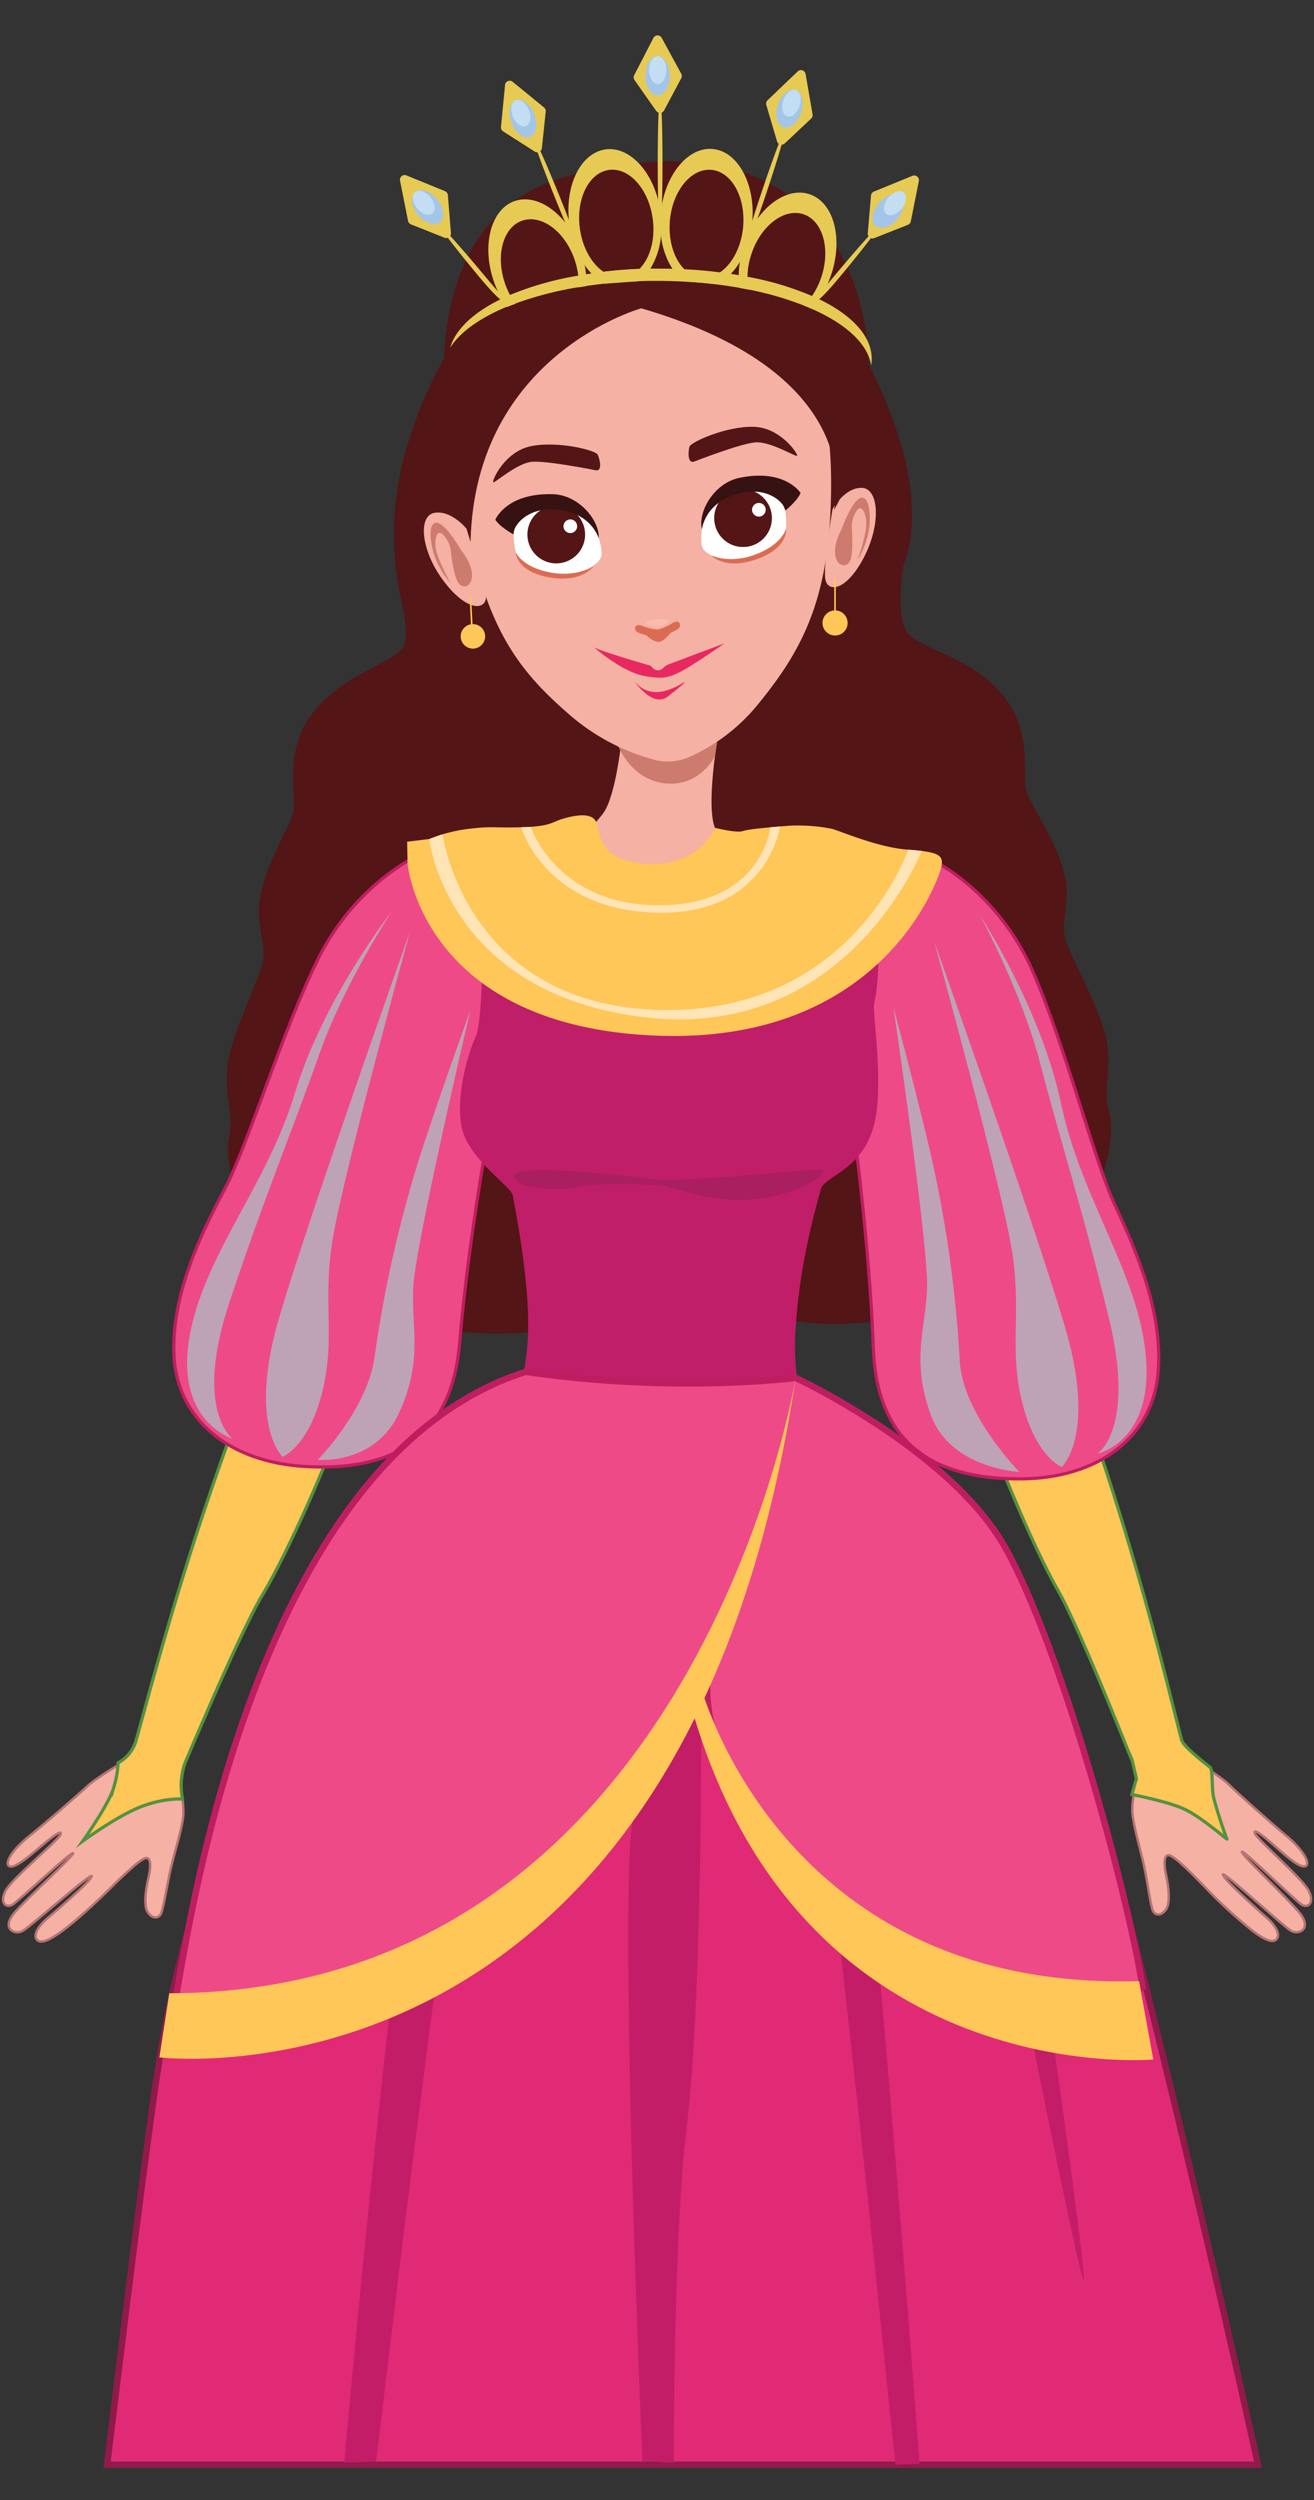 <svg id="be6b312a-8a95-47c4-998e-3ac1ad58c4cf" data-name="Layer 1" xmlns="http://www.w3.org/2000/svg" width="410" height="780" viewBox="0 0 410 780">
  <rect x="0" y="0" width="410" height="780" fill="#333333" stroke="none"/>
  <defs>
    <style>
      .e24a2d06-cc14-4dd9-984d-2f4eb93e1188 {
        fill: #531515;
      }

      .aaafbfb7-5154-4399-9999-607510c07cb2, .e7f0a465-a20c-418d-a203-a61b8c9c1c61, .f2834dd2-7744-4392-adbe-7d085c505f74 {
        fill: #ffc658;
      }

      .e7f0a465-a20c-418d-a203-a61b8c9c1c61 {
        stroke: #549141;
      }

      .a84c8356-90cd-495c-9953-d534de4b601f, .af1fe894-3af4-42a0-94f8-6b07bf37a9cc, .bfd78a7b-6def-4770-9558-a6ee92543054, .e7f0a465-a20c-418d-a203-a61b8c9c1c61, .ec9fe78d-9f59-448b-a4df-f8bb583b3a5a, .f2834dd2-7744-4392-adbe-7d085c505f74 {
        stroke-miterlimit: 10;
      }

      .a84c8356-90cd-495c-9953-d534de4b601f, .ec9fe78d-9f59-448b-a4df-f8bb583b3a5a {
        fill: #ee4a88;
        stroke: #be1e60;
      }

      .bfd78a7b-6def-4770-9558-a6ee92543054 {
        fill: #e12a76;
        stroke: #901a4a;
      }

      .a84c8356-90cd-495c-9953-d534de4b601f, .bfd78a7b-6def-4770-9558-a6ee92543054 {
        stroke-width: 2px;
      }

      .f583dfd6-1c37-45c1-937e-2478273f9a1f {
        fill: #c31d68;
      }

      .e037e5c6-fb98-4fa0-b26c-2ae1f4527b87 {
        fill: #c01e68;
      }

      .bfcd1252-24b7-449c-a97e-6bcca219d6c5 {
        fill: #a91f60;
      }

      .af1fe894-3af4-42a0-94f8-6b07bf37a9cc, .b14e69c6-5817-4116-9546-2af2f4a24194 {
        fill: #f5b1a3;
      }

      .a94d6b96-d693-4ccf-ac8b-d578b4efc5d8 {
        fill: #cd7b6e;
      }

      .a2492ce8-4f14-4cbf-8747-d83c54f43663 {
        fill: #db6c53;
      }

      .a5cedbce-39a5-472c-9966-363f0aab6f58 {
        fill: #f9c0b2;
        opacity: 0.67;
      }

      .ac5e39c7-45ff-4040-9685-cc067772ea15 {
        fill: #fff;
      }

      .f3938003-1187-4e46-bc9e-5ea341868999 {
        fill: #361212;
      }

      .af1fe894-3af4-42a0-94f8-6b07bf37a9cc {
        stroke: #b67474;
        stroke-width: 0.75px;
      }

      .f41a6e70-2e3d-468a-8523-51e6948be488 {
        fill: #ffe4b6;
      }

      .a5c2d398-045e-4181-badc-d5f059b343ed {
        fill: #bea2b5;
      }

      .b1d913ad-d84d-4e3c-893e-105eb4e1309f {
        fill: #e82860;
      }

      .e710bd5a-ed8e-4387-93e8-ec5b3eec747d {
        fill: #e7ca54;
      }

      .fbfb020b-32bb-460a-89cb-3cb23de2450c {
        fill: #a3c5e8;
      }

      .b6e596b9-da9c-46a2-86e4-c099e5d30f23 {
        fill: #c3def2;
      }

      .f2834dd2-7744-4392-adbe-7d085c505f74 {
        stroke: #ffc658;
        stroke-width: 0.5px;
      }
    </style>
  </defs>
  <g>
    <path class="e24a2d06-cc14-4dd9-984d-2f4eb93e1188" d="M281.88,176.53s-2.78,16.22,1.48,21.17,19.51,7.24,29.33,18.88,6.1,25.36,7.5,30.07,8.75,14.48,11.52,24.6-.78,15.28.6,21.25,12.34,24,13.27,34.12-1.53,13,.59,20.87-2.33,27.12-13.56,39.39-66,40.09-107.39,17.85-15-227.7-15-227.7-6.07-110.62-5.05-110.65,38.25,26.38,38.25,26.38l20.49,8.49S293.38,145.58,281.88,176.53Z"/>
    <path class="e24a2d06-cc14-4dd9-984d-2f4eb93e1188" d="M126.55,140.89a94,94,0,0,0-1.37,46.25c1.41,6.26,2.22,12.68.4,15.05-4,5.18-19.07,8.35-28.21,20.53s-4.65,25.66-5.78,30.44-7.91,15-10.09,25.22,1.64,15.21.6,21.26-10.95,24.68-11.29,34.81,2.26,12.91.59,20.87,3.88,26.95,15.79,38.55,68.21,36.27,108.22,11.71,2-228.19,2-228.19-.25-110.78-1.27-110.75S154,80.46,154,80.46l-6.4,18.4S134.55,112.66,126.55,140.89Z"/>
    <path class="e7f0a465-a20c-418d-a203-a61b8c9c1c61" d="M149.78,274.22s-16-1.46-25,12.9S90,402.4,84.36,416.51s-11.57,26.88-23.12,62.3S42.56,544.08,40.8,548.33l-1.75,4.25,15.44,5.2s19.63-47.31,27.43-60.2,23.21-47.1,27.08-62.17,4.55-15.32,12.36-36.28,28.34-76.61,31.88-100.37S149.78,274.22,149.78,274.22Z"/>
    <path class="ec9fe78d-9f59-448b-a4df-f8bb583b3a5a" d="M129.21,267.54s-18.6,8.9-29.82,31.37-22,58.29-29.25,72-16.78,33-15.85,52.1S70.71,456.37,96,457.58s44.86-7.54,47.43-38.75,9.88-72.52,13.65-90.75S165.93,293,163.4,289,129.21,267.54,129.21,267.54Z"/>
    <path class="e7f0a465-a20c-418d-a203-a61b8c9c1c61" d="M266.64,271.34s16.07-1.13,24.77,13.4,32.47,116,37.79,130.18,11,27.1,21.85,62.75,17.37,65.63,19,69.92l1.67,4.28-15.54,4.89S337.54,509.07,330,496s-22.26-47.56-25.83-62.71-4.24-15.41-11.63-36.52-26.79-77.16-29.86-101S266.64,271.34,266.64,271.34Z"/>
    <path class="ec9fe78d-9f59-448b-a4df-f8bb583b3a5a" d="M293.8,270s18.16,9.77,28.31,32.74,19.25,59.26,25.82,73.32,15.21,33.74,13.38,52.78-18,32.54-43.26,32.56-44.45-9.65-45.55-40.95-6.45-72.9-9.35-91.28-7.23-35.46-4.51-39.33S293.8,270,293.8,270Z"/>
    <path class="bfd78a7b-6def-4770-9558-a6ee92543054" d="M392.54,769c-19.9-90.36-47.08-200.58-53.39-217.41C327.76,521.22,245.2,452.89,193,456.69S90.33,532.5,90.33,532.5s-30.61,35.88-42.5,122.87C42,697.86,38.09,731.13,33.41,769Z"/>
    <path class="f583dfd6-1c37-45c1-937e-2478273f9a1f" d="M279.39,769l7.55-.33c-4.82-64.28-11.09-138.76-13.25-160.61-4-40.69-5.24-66.43-5.24-66.43H254.72s10.41,91.58,15.63,140.45C272.42,701.43,275.83,735.23,279.39,769Z"/>
    <path class="f583dfd6-1c37-45c1-937e-2478273f9a1f" d="M117.36,768c3.92-32,6.7-55.92,9-74.29,6.08-48.87,18.2-140.45,18.2-140.45h-16s-1.4,25.75-6.09,66.43C120,641,113,705.11,107.42,768.31Z"/>
    <path class="f583dfd6-1c37-45c1-937e-2478273f9a1f" d="M210.24,768.31c.17-44.1,1.41-83.25,3.85-102.92,6.08-48.87,4.57-161.26,4.57-161.26h-16s-.92,25.42-5.6,66.11c-2.54,22-.14,113.84,3.39,197.66C203.85,767.76,206.85,768.44,210.24,768.31Z"/>
    <path class="f583dfd6-1c37-45c1-937e-2478273f9a1f" d="M306.89,560.6c.47,1.42,30.82,157.06,31.3,150.41S317.8,560.6,317.8,560.6Z"/>
    <path class="e037e5c6-fb98-4fa0-b26c-2ae1f4527b87" d="M172.12,282.4s-20.5,9.18-21.18,13.06-.48,23.73-2.51,28-6.06,16.83-4.57,27.27,15.68,19.39,16.15,22.25,5.2,25.82,4.78,42.55-9.06,47.17-9.06,47.17,11.14,11.9,45.07,8.89,55.13-15.4,56.36-17.49-10.41-13.09-9-38.06c.69-12.37,2.69-26.43,8-45.07,1.21-4.24,14-6,17-22,2.38-12.7-.95-33.17-.42-35.7,3-14.32.43-32.94-3.08-35.19s-28-10.17-30.26-9.5-18.12,20.84-18.12,20.84l-29.53,10.78Z"/>
    <path class="bfcd1252-24b7-449c-a97e-6bcca219d6c5" d="M164,369.92s9.35,2,16.32.4,24-.74,26.75-.4,15.49,6,30,4,22.22-8.7,19-9-44.69,4.36-53.09,3S147.31,361.33,164,369.92Z"/>
    <path class="b14e69c6-5817-4116-9546-2af2f4a24194" d="M223.09,258.3c-2.82-6.93.79-27.74.79-27.74l-15.61,4.82-13.9-8.58s-1.73,21-6.2,27-17.66,17.64-17.66,17.64,6.42,5.11,12.62,16.42,14.3,30.93,14.3,30.93,8.35-13.83,17.2-23.22,26.07-25.5,26.07-25.5S225.91,265.24,223.09,258.3Z"/>
    <path class="a94d6b96-d693-4ccf-ac8b-d578b4efc5d8" d="M208.62,232.85l-14.53-3.19-1.84,1.51s3.63,11.69,14.88,13.2h.1c11.25,1.37,15.9-8.55,15.9-8.55l.75-5.27Z"/>
    <path class="b14e69c6-5817-4116-9546-2af2f4a24194" d="M259.77,158.85s3.61-6.63,9-6.65,6.16,10.79,1.21,20.87c-5.45,11.09-11.5,12-12.41,7.87S259.77,158.85,259.77,158.85Z"/>
    <path class="a94d6b96-d693-4ccf-ac8b-d578b4efc5d8" d="M262.6,165.12s3.58-10.07,6.46-9.85,2.86,8.91,1.18,13.52a29.58,29.58,0,0,1-2.58,5.88s2.31-6.93,2.61-10.34-1.17-7.16-2.78-5.23a8.68,8.68,0,0,0-1.7,5.35c0,.53.48,6.65-.28,9.75s-4.23,2.93-4.87-.88S262.6,165.12,262.6,165.12Z"/>
    <path class="b14e69c6-5817-4116-9546-2af2f4a24194" d="M196,84.67c-60.71,5.32-55.58,55.5-49.19,84.38s15.9,41,31.14,54.16A66.51,66.51,0,0,0,204,237a16.73,16.73,0,0,0,10.86-.72,57.91,57.91,0,0,0,21.94-16.89c12.71-15.63,21.08-30.66,22.35-60.22S256.73,79.35,196,84.67Z"/>
    <path class="b14e69c6-5817-4116-9546-2af2f4a24194" d="M145.6,165s-4.71-5.9-10-5-4.18,11.7,2.44,20.76c7.3,10,13.41,9.8,13.6,5.59S145.6,165,145.6,165Z"/>
    <path class="a94d6b96-d693-4ccf-ac8b-d578b4efc5d8" d="M143.9,171.69s-5.28-9.29-8.07-8.57-1.27,9.27,1.18,13.52a29.82,29.82,0,0,0,3.56,5.34s-3.47-6.42-4.36-9.73-.1-7.25,1.83-5.63a8.81,8.81,0,0,1,2.61,5c0,.53.67,6.64,2,9.56s4.67,2.15,4.63-1.72S143.9,171.69,143.9,171.69Z"/>
    <g>
      <path class="a2492ce8-4f14-4cbf-8747-d83c54f43663" d="M209.44,194.64a17.85,17.85,0,0,1-4.18,1.79,17.82,17.82,0,0,1-4.42-1c-1.65-.75-2.87-.46-2.62.94s2.94,1.35,3.69,2.06,2.45,1.93,3.68,1.82,2.69-1.61,3.31-2.43,3.27-1.24,3.28-2.67S210.93,193.61,209.44,194.64Z"/>
      <path class="a5cedbce-39a5-472c-9966-363f0aab6f58" d="M201.77,195a7.33,7.33,0,0,0,3.78.41c2-.32,3.56-1.34,3-1.94S199.78,193,201.77,195Z"/>
    </g>
    <path class="e24a2d06-cc14-4dd9-984d-2f4eb93e1188" d="M216.64,144S231.53,138.16,236,138s11.86,4.31,12.65,4.24-4.88-8.85-13.46-9.08-19.67,4.76-20.07,6.22S214.48,144.85,216.64,144Z"/>
    <path class="e24a2d06-cc14-4dd9-984d-2f4eb93e1188" d="M185.83,146.72s-15.69-3.18-20.15-2.61-10.92,6.31-11.72,6.38,3.27-9.56,11.69-11.28,20.18,1.26,20.84,2.63S188.1,147.16,185.83,146.72Z"/>
    <g>
      <path class="ac5e39c7-45ff-4040-9685-cc067772ea15" d="M160.2,166.66s.26,5.3,1.24,7a14.71,14.71,0,0,0,13.38,6c7.39-.79,8.89-2,10.12-3s2.69-1.92,2.79-3.77-1.64-15.06-13.64-16.21S159.2,163.41,160.2,166.66Z"/>
      <path class="e24a2d06-cc14-4dd9-984d-2f4eb93e1188" d="M164.6,167.58a9,9,0,1,1,9.72,8.16A9,9,0,0,1,164.6,167.58Z"/>
      <path class="a2492ce8-4f14-4cbf-8747-d83c54f43663" d="M185.05,176.86a.09.09,0,0,0-.11-.13c-1.46,1-6.28,3.13-13.07,1.9-7.19-1.29-10-4.63-10.78-6a.09.09,0,0,0-.16.06c.3,1.57,1.94,6.07,10.75,7.5C180.28,181.57,184,178.13,185.05,176.86Z"/>
      <path class="ac5e39c7-45ff-4040-9685-cc067772ea15" d="M175.83,164.37a2.13,2.13,0,1,1,2.31,1.94A2.14,2.14,0,0,1,175.83,164.37Z"/>
      <path class="f3938003-1187-4e46-bc9e-5ea341868999" d="M186.82,167.9c0,.28-1.95-7.47-12.13-8.8s-13.81,4.9-14.13,6a8.94,8.94,0,0,0-.36,1.62,26.25,26.25,0,0,1-4.18-2.9c-1.42-1.36-1.45-1.7-1.45-1.7s3.43-8.39,18-7.93C180.53,154.44,187.06,162.22,186.82,167.9Z"/>
    </g>
    <g>
      <path class="ac5e39c7-45ff-4040-9685-cc067772ea15" d="M245,159.23s.67,5.26,0,7.13a14.69,14.69,0,0,1-12.13,8.24c-7.42.5-9.11-.46-10.48-1.16s-3-1.41-3.4-3.22-1-15.11,10.61-18.33S245.4,155.86,245,159.23Z"/>
      <path class="e24a2d06-cc14-4dd9-984d-2f4eb93e1188" d="M240.82,160.9a9,9,0,1,0-8.17,9.73A9,9,0,0,0,240.82,160.9Z"/>
      <path class="a2492ce8-4f14-4cbf-8747-d83c54f43663" d="M222.28,173.59a.09.09,0,0,1,.09-.15c1.61.71,6.73,2,13.2-.39,6.86-2.53,9.07-6.31,9.57-7.8a.09.09,0,0,1,.17,0c0,1.59-.86,6.31-9.28,9.25C227.8,177.4,223.54,174.66,222.28,173.59Z"/>
      <path class="ac5e39c7-45ff-4040-9685-cc067772ea15" d="M238.91,158.86a2.13,2.13,0,1,0-1.94,2.31A2.14,2.14,0,0,0,238.91,158.86Z"/>
      <path class="f3938003-1187-4e46-bc9e-5ea341868999" d="M219,165.08c.06.27.61-7.69,10.4-10.77s14.47,2.42,15,3.44a9,9,0,0,1,.64,1.54,25.54,25.54,0,0,0,3.6-3.58c1.17-1.59,1.14-1.93,1.14-1.93s-4.84-7.66-19.07-4.69C222.84,150.73,217.76,159.53,219,165.08Z"/>
    </g>
    <path class="af1fe894-3af4-42a0-94f8-6b07bf37a9cc" d="M355.19,554.83l-.35.88s-2.15,6.15-1.36,11.19S356,577.62,357,582.29s2,12,2.67,13.7,2.76,1.91,4.25-.41.39-8.47-.07-10.56-1.07-6.31.82-6.21,9.15,7.75,11.71,10.38a149.42,149.42,0,0,0,14.5,13.25c3.58,2.68,6.4,4.07,7.56,2.41s-1-4.63-3.09-6.45-13.84-12.32-13.78-13.55,18.65,16,21.21,17.51,6.84-.67,2.56-5.74-18.08-18-17.83-18.84,16.22,14.72,18.38,16.29,4.41-.31,2.45-4.18-16.5-16.32-16.85-18,3.21,1.36,6.58,4.33c3.77,3.33,7.91,6.94,9.42,5.91,1.31-.9-.81-4.92-6.07-9.32S386,559.31,383.47,556.8s-11.76-8.31-14-9.47c-.27-.39-.52-.76-.75-1.12-1.42-2.19-4-1-6.52.23l-2.79,1.33C356.69,549.11,354.11,551,355.19,554.83Z"/>
    <path class="af1fe894-3af4-42a0-94f8-6b07bf37a9cc" d="M55.55,555.87l.34.89S57.91,563,57,568s-2.75,10.67-3.79,15.32-2.21,12-2.94,13.65-2.8,1.85-4.24-.5-.22-8.48.28-10.56,1.2-6.28-.69-6.22-9.3,7.56-11.92,10.14S24.23,599,19,602.75c-3.64,2.61-6.48,3.94-7.61,2.26s1.12-4.6,3.23-6.38,14.08-12,14-13.28S9.65,601,7.06,602.44s-6.82-.81-2.44-5.8S23.06,579,22.82,578.17,6.31,592.56,4.12,594.09s-4.41-.4-2.36-4.23,16.82-16,17.2-17.62-3.24,1.29-6.66,4.2c-3.84,3.25-8,6.78-9.54,5.71-1.29-.93.91-4.9,6.25-9.2s15.68-13.22,18.23-15.67,11.93-8.08,14.14-9.19c.28-.39.53-.76.77-1.11,1.47-2.17,4-.92,6.52.36l2.76,1.39C54.18,550.12,56.72,552.06,55.55,555.87Z"/>
    <path class="aaafbfb7-5154-4399-9999-607510c07cb2" d="M127.18,269.55s4.51,50.19,76.64,53.52,89.59-50,90-53.05-.59-4.25-10.42-4.92-22.27-6.33-24.21-6.59a54.9,54.9,0,0,0-13-.89c-5.68.48-12.42,1-14.41,1.67s-8.64-1-8.64-1-4.83,11.93-20.79,11.23-14.93-9.62-16.31-13-7.34-2-10.64-1-3.56,2.32-12.74,2.58-8.67-.42-16.1.46a46.88,46.88,0,0,0-12.59,3.21l-6.94.83Z"/>
    <path class="f41a6e70-2e3d-468a-8523-51e6948be488" d="M133.92,261.77s5.45,48.76,68.05,55.7,85.62-52,85.62-52l-4.21-.39s-17.49,51.61-77.8,50-67.52-54.8-67.52-54.8Z"/>
    <path class="f41a6e70-2e3d-468a-8523-51e6948be488" d="M162.61,258.1s7.32,25.74,42.1,26.65,38.71-26.9,38.71-26.9l-3.06.26s-2.59,25.28-36.65,24.29c-30.31-.87-38.1-24.38-38.1-24.38Z"/>
    <path class="a84c8356-90cd-495c-9953-d534de4b601f" d="M248.27,429.89s48.12,22.46,65.26,52.73,37.94,106,43,137.44c.3,1.9-69.55,6.76-112.34-41.81-37.06-42.07-19.36-71.37-19.36-71.37S198.34,579.14,149,601.29s-97.68,32.73-95.15,27S73.31,457,164,428C210.69,434.83,248.27,429.89,248.27,429.89Z"/>
    <path class="e7f0a465-a20c-418d-a203-a61b8c9c1c61" d="M352.32,546.94l.93,2.2,1.33,5.82-1.41,4.91s11.3,2.17,16.52,4.63,13.49,9.74,13.16,9.28-4-11.28-4.36-14-.14-7.75-.87-8.36-6.93-5.27-8.78-8.06"/>
    <path class="e7f0a465-a20c-418d-a203-a61b8c9c1c61" d="M57.63,550.3a25.35,25.35,0,0,0-1.11,6.1,28.29,28.29,0,0,0,.41,4.91s-5.31-.52-12.75,2.3-18.36,10.81-18.36,10.81,8.37-11.79,9.72-16.89A30,30,0,0,0,36.83,550a11.53,11.53,0,0,0,5.5-6.55"/>
    <path class="a5c2d398-045e-4181-badc-d5f059b343ed" d="M278.77,314.28s11,74.61,10.49,87.68-5,22.45,1.13,39.37,27.66,17.89,27.66,17.89-17.91-18.27-18.6-34.94a387.18,387.18,0,0,0-9.18-64.83C285.13,337.76,278.77,314.28,278.77,314.28Z"/>
    <path class="a5c2d398-045e-4181-badc-d5f059b343ed" d="M291.47,293.67s22.15,80.06,24.62,98.74-1.27,29.23,3,45.72,12.19,19.59,12.19,19.59,11.1-10,.87-44.26S291.47,293.67,291.47,293.67Z"/>
    <path class="a5c2d398-045e-4181-badc-d5f059b343ed" d="M128,290.47s-22.14,80.07-24.61,98.74,1.27,29.23-3,45.73-12.2,19.58-12.2,19.58-11.1-10-.86-44.26S128,290.47,128,290.47Z"/>
    <path class="a5c2d398-045e-4181-badc-d5f059b343ed" d="M305.72,285.46s19.1,29.09,25.41,59.05,24.55,53.42,26.48,79.47-15.17,29.54-15.17,29.54,11.92-7.61,3.62-42-15.64-57.07-21.46-79.61S305.72,285.46,305.72,285.46Z"/>
    <path class="a5c2d398-045e-4181-badc-d5f059b343ed" d="M146.77,315.19s-17.24,73.42-17.83,86.48,3.08,22.8-4.43,39.14-25.37,14.64-25.37,14.64,15.67-15.84,17.77-32.39a386.06,386.06,0,0,1,14.6-63.83C138.45,338.05,146.77,315.19,146.77,315.19Z"/>
    <path class="a5c2d398-045e-4181-badc-d5f059b343ed" d="M122.34,284.21s-21.48,27.38-30.29,56.7S63.1,392.07,59,417.87s13.56,31,13.56,31-12.16-8.89-1-42.48,20.38-55.56,28.08-77.52S122.34,284.21,122.34,284.21Z"/>
    <path class="aaafbfb7-5154-4399-9999-607510c07cb2" d="M248.27,429.89s-31.21,191.58-195.45,192l-3.09,20s163.6,20.22,198.54-212Z"/>
    <path class="aaafbfb7-5154-4399-9999-607510c07cb2" d="M218.51,525.68s24.77,95.78,136.9,92.41l4.44,24.47s-107.93,9.68-143.09-106.44Z"/>
    <path class="e24a2d06-cc14-4dd9-984d-2f4eb93e1188" d="M200.09,96.19s-51.91,14.39-53.27,72.86c0,0-32.75-97.54,31.14-114.3,77.58-20.34,96.22,33.89,92.8,69.79-2,21-10.59,34.67-10.59,34.67S273,117.52,200.09,96.19Z"/>
    <path class="b1d913ad-d84d-4e3c-893e-105eb4e1309f" d="M185.05,201.72c.07.83,18,6,18,6l.62.68a2.18,2.18,0,0,0,3.12.13l.26-.24a5.13,5.13,0,0,1,1.72-1.07l17.32-6.51s-10,7-14,9c-3.8,1.9-5.65,2.1-10.85,1.22C194.06,209.73,185.05,201.72,185.05,201.72Z"/>
    <path class="b1d913ad-d84d-4e3c-893e-105eb4e1309f" d="M198.19,212.78c-.62-.74,5.27,8.23,10.08,4.59s5.46-4.59,5.46-4.59C213.08,212.78,204.15,219.84,198.19,212.78Z"/>
    <g>
      <path class="e710bd5a-ed8e-4387-93e8-ec5b3eec747d" d="M272,112a10.66,10.66,0,0,1-.17,2c-1.09-6.84-8-13-18.6-17.67-.78-.33-1.58-.67-2.4-1a99.82,99.82,0,0,0-17.26-5c-.94-.18-1.89-.37-2.88-.54-2.31-.4-4.71-.76-7.16-1.06-3.21-.39-6.55-.68-9.94-.85-2.78-.15-5.63-.24-8.51-.24-2,0-3.92,0-5.83.1q-5.39.21-10.48.75c-2,.2-3.93.46-5.85.73l-2.41.38a108.17,108.17,0,0,0-19.72,5.11c-.92.34-1.8.69-2.67,1-8.31,3.47-14.51,7.85-17.64,12.73,1.68-5.8,7.45-11.06,16-15.22.83-.4,1.72-.81,2.62-1.18A96.37,96.37,0,0,1,180.43,86c.78-.16,1.58-.29,2.38-.41.55-.1,1.12-.19,1.68-.27,1.24-.19,2.5-.36,3.77-.51,3.65-.42,7.41-.73,11.29-.89,1.13,0,2.27-.09,3.42-.11s2,0,3.06,0c1.23,0,2.47,0,3.68.05s2.53.07,3.77.14q5.82.27,11.27,1c1.15.13,2.29.28,3.4.45l2.35.39q1.38.23,2.73.51a93.79,93.79,0,0,1,20.14,6c.77.34,1.52.68,2.23,1C265.85,98.32,272,104.86,272,112Z"/>
      <path class="e710bd5a-ed8e-4387-93e8-ec5b3eec747d" d="M222.44,46.49c-7.85-.76-15.13,8.22-16.29,20.07a.25.25,0,0,0,0,.12,32.4,32.4,0,0,0,.1,7,24.29,24.29,0,0,0,3.48,10.06,14.45,14.45,0,0,0,3.92,4.11c3.39.17,6.73.46,9.94.85a13.88,13.88,0,0,0,4.58-3.39,21.54,21.54,0,0,0,2.7-3.6,28.78,28.78,0,0,0,3.61-10.52c.09-.59.17-1.18.22-1.77C235.81,57.55,230.33,47.27,222.44,46.49Zm2.31,38.42a8.71,8.71,0,0,1-5.89,1.69,8.8,8.8,0,0,1-5.38-2.67c-3.22-3.22-5-8.93-4.45-15.24.87-9.26,6.7-16.3,13-15.69s10.7,8.64,9.83,17.91C231.25,77.15,228.45,82.34,224.75,84.91Z"/>
      <path class="e710bd5a-ed8e-4387-93e8-ec5b3eec747d" d="M252.77,60.66C246.49,58.43,239,63,234.46,71.24a31.68,31.68,0,0,0-2.26,5.09,30.35,30.35,0,0,0-1.35,5.43,27.47,27.47,0,0,0-.35,4,25.57,25.57,0,0,0,.23,4.06c1,.17,1.94.36,2.88.54a19.2,19.2,0,0,1-.38-4.09A23.63,23.63,0,0,1,234.55,79c3-8.79,10.31-14.22,16.29-12.1s8.38,11,5.36,19.76a23.37,23.37,0,0,1-2.83,5.68,19.6,19.6,0,0,1-2.5,3c.82.32,1.62.66,2.4,1a23,23,0,0,0,2.33-3,31.48,31.48,0,0,0,3.68-7.44C263.16,74.61,260.25,63.3,252.77,60.66Z"/>
      <path class="e710bd5a-ed8e-4387-93e8-ec5b3eec747d" d="M183,89.24a25.77,25.77,0,0,0-.15-3.69,24.92,24.92,0,0,0-.43-2.89,32.87,32.87,0,0,0-1.23-4.45,30.63,30.63,0,0,0-3.22-6.54v0c-4.66-7.2-11.66-11-17.52-8.89-7.45,2.74-10.25,14.06-6.25,25.33a31.74,31.74,0,0,0,2.4,5.2,22,22,0,0,0,1.6,2.49c.87-.36,1.75-.71,2.67-1a21.53,21.53,0,0,1-1.65-2.62,21.87,21.87,0,0,1-1.55-3.47c-3.12-8.75-.82-17.63,5.13-19.81S176.08,72,179.2,80.75A26,26,0,0,1,180.43,86a21.57,21.57,0,0,1,.12,3.66Z"/>
      <path class="e710bd5a-ed8e-4387-93e8-ec5b3eec747d" d="M188.26,84.77a8.92,8.92,0,0,0,6.39,1.69,8.61,8.61,0,0,0,4.9-2.58C195.67,84,191.91,84.35,188.26,84.77Zm17.89-18.21c0-.18,0-.35-.07-.54-1.68-11.85-9.38-20.54-17.22-19.39S176,58.29,177.68,70.13c.07.51.15,1,.25,1.52v0a28.66,28.66,0,0,0,4.45,11,20.64,20.64,0,0,0,2.11,2.62,15.94,15.94,0,0,0,4.32,3.23l10.48-.75a13.9,13.9,0,0,0,3.68-4,23.35,23.35,0,0,0,3.26-10A30.82,30.82,0,0,0,206.15,66.56Zm-6.6,17.32c-3.88.16-7.64.47-11.29.89-3.62-2.48-6.48-7.42-7.31-13.37-1.3-9.24,2.74-17.45,9-18.37s12.39,5.85,13.69,15.07C204.57,74.59,202.83,80.58,199.55,83.88Z"/>
      <g>
        <g>
          <path class="e710bd5a-ed8e-4387-93e8-ec5b3eec747d" d="M204.73,34.58,198,25a1.49,1.49,0,0,1-.11-1.56l6-11.61a1.46,1.46,0,0,1,2.59,0L212.56,23a1.51,1.51,0,0,1,0,1.43l-5.34,10A1.46,1.46,0,0,1,204.73,34.58Z"/>
          <ellipse class="fbfb020b-32bb-460a-89cb-3cb23de2450c" cx="205.19" cy="23.66" rx="3.81" ry="6.14"/>
          <ellipse class="b6e596b9-da9c-46a2-86e4-c099e5d30f23" cx="205.22" cy="21.85" rx="2.69" ry="4.34"/>
        </g>
        <ellipse class="e710bd5a-ed8e-4387-93e8-ec5b3eec747d" cx="205.97" cy="50.92" rx="0.75" ry="20.37"/>
      </g>
      <g>
        <g>
          <path class="e710bd5a-ed8e-4387-93e8-ec5b3eec747d" d="M242.45,44.09l-3.34-11.31a1.49,1.49,0,0,1,.4-1.51l9.4-9a1.47,1.47,0,0,1,2.46.83l2.17,12.56A1.5,1.5,0,0,1,253.1,37l-8.25,7.75A1.46,1.46,0,0,1,242.45,44.09Z"/>
          <ellipse class="fbfb020b-32bb-460a-89cb-3cb23de2450c" cx="246.35" cy="33.9" rx="6.13" ry="3.82" transform="translate(137.2 257.34) rotate(-71.8)"/>
          <ellipse class="b6e596b9-da9c-46a2-86e4-c099e5d30f23" cx="246.95" cy="32.2" rx="4.33" ry="2.69" transform="translate(139.23 256.74) rotate(-71.8)"/>
        </g>
        <ellipse class="e710bd5a-ed8e-4387-93e8-ec5b3eec747d" cx="238.44" cy="59.96" rx="20.34" ry="0.75" transform="translate(105.8 266.98) rotate(-71.47)"/>
      </g>
      <g>
        <g>
          <path class="e710bd5a-ed8e-4387-93e8-ec5b3eec747d" d="M270.77,72.79l1-11.77a1.49,1.49,0,0,1,.92-1.26l12-4.9a1.47,1.47,0,0,1,2,1.68l-2.49,12.51a1.51,1.51,0,0,1-.9,1.09L272.77,74.3A1.47,1.47,0,0,1,270.77,72.79Z"/>
          <ellipse class="fbfb020b-32bb-460a-89cb-3cb23de2450c" cx="278.07" cy="64.75" rx="6.1" ry="3.83" transform="matrix(0.63, -0.77, 0.77, 0.63, 52.05, 239.2)"/>
          <ellipse class="b6e596b9-da9c-46a2-86e4-c099e5d30f23" cx="279.24" cy="63.39" rx="4.31" ry="2.71" transform="translate(53.54 239.6) rotate(-50.77)"/>
        </g>
        <path class="e710bd5a-ed8e-4387-93e8-ec5b3eec747d" d="M261.9,86.57c-7.15,8.6-8,7.88-8.3,7.61s0,0,7.15-8.59S274,70.25,274.28,70.52,269.06,78,261.9,86.57Z"/>
      </g>
      <g>
        <g>
          <path class="e710bd5a-ed8e-4387-93e8-ec5b3eec747d" d="M140.7,72.65l-.95-11.76a1.49,1.49,0,0,0-.92-1.26l-12-4.9a1.47,1.47,0,0,0-2,1.68l2.49,12.5a1.47,1.47,0,0,0,.9,1.09l10.46,4.16A1.47,1.47,0,0,0,140.7,72.65Z"/>
          <ellipse class="fbfb020b-32bb-460a-89cb-3cb23de2450c" cx="133.4" cy="64.62" rx="3.83" ry="6.1" transform="translate(-10.8 98.93) rotate(-39.23)"/>
          <ellipse class="b6e596b9-da9c-46a2-86e4-c099e5d30f23" cx="132.23" cy="63.25" rx="2.71" ry="4.31" transform="translate(-10.2 97.88) rotate(-39.23)"/>
        </g>
        <path class="e710bd5a-ed8e-4387-93e8-ec5b3eec747d" d="M149.57,86.44c7.15,8.59,8,7.88,8.3,7.61s0,0-7.15-8.6S137.5,70.11,137.19,70.39,142.41,77.85,149.57,86.44Z"/>
      </g>
      <g>
        <g>
          <path class="e710bd5a-ed8e-4387-93e8-ec5b3eec747d" d="M166.81,47.27,157,41a1.51,1.51,0,0,1-.68-1.41l1.27-13.07a1.46,1.46,0,0,1,2.38-1l9.77,8a1.52,1.52,0,0,1,.54,1.32l-1.2,11.34A1.46,1.46,0,0,1,166.81,47.27Z"/>
          <ellipse class="fbfb020b-32bb-460a-89cb-3cb23de2450c" cx="163.16" cy="36.99" rx="3.82" ry="6.13" transform="translate(-2.16 62.63) rotate(-21.59)"/>
          <ellipse class="b6e596b9-da9c-46a2-86e4-c099e5d30f23" cx="162.51" cy="35.3" rx="2.69" ry="4.33" transform="translate(-1.59 62.27) rotate(-21.59)"/>
        </g>
        <ellipse class="e710bd5a-ed8e-4387-93e8-ec5b3eec747d" cx="174.06" cy="61.91" rx="0.75" ry="20.33" transform="translate(-10.52 69.61) rotate(-21.97)"/>
      </g>
    </g>
    <circle class="aaafbfb7-5154-4399-9999-607510c07cb2" cx="260.56" cy="194.36" r="3.92"/>
    <circle class="aaafbfb7-5154-4399-9999-607510c07cb2" cx="147.56" cy="198.54" r="3.82"/>
    <line class="f2834dd2-7744-4392-adbe-7d085c505f74" x1="260.55" y1="180.5" x2="260.55" y2="191.8"/>
    <line class="f2834dd2-7744-4392-adbe-7d085c505f74" x1="146.77" y1="186.15" x2="147.56" y2="202.36"/>
  </g>
</svg>
